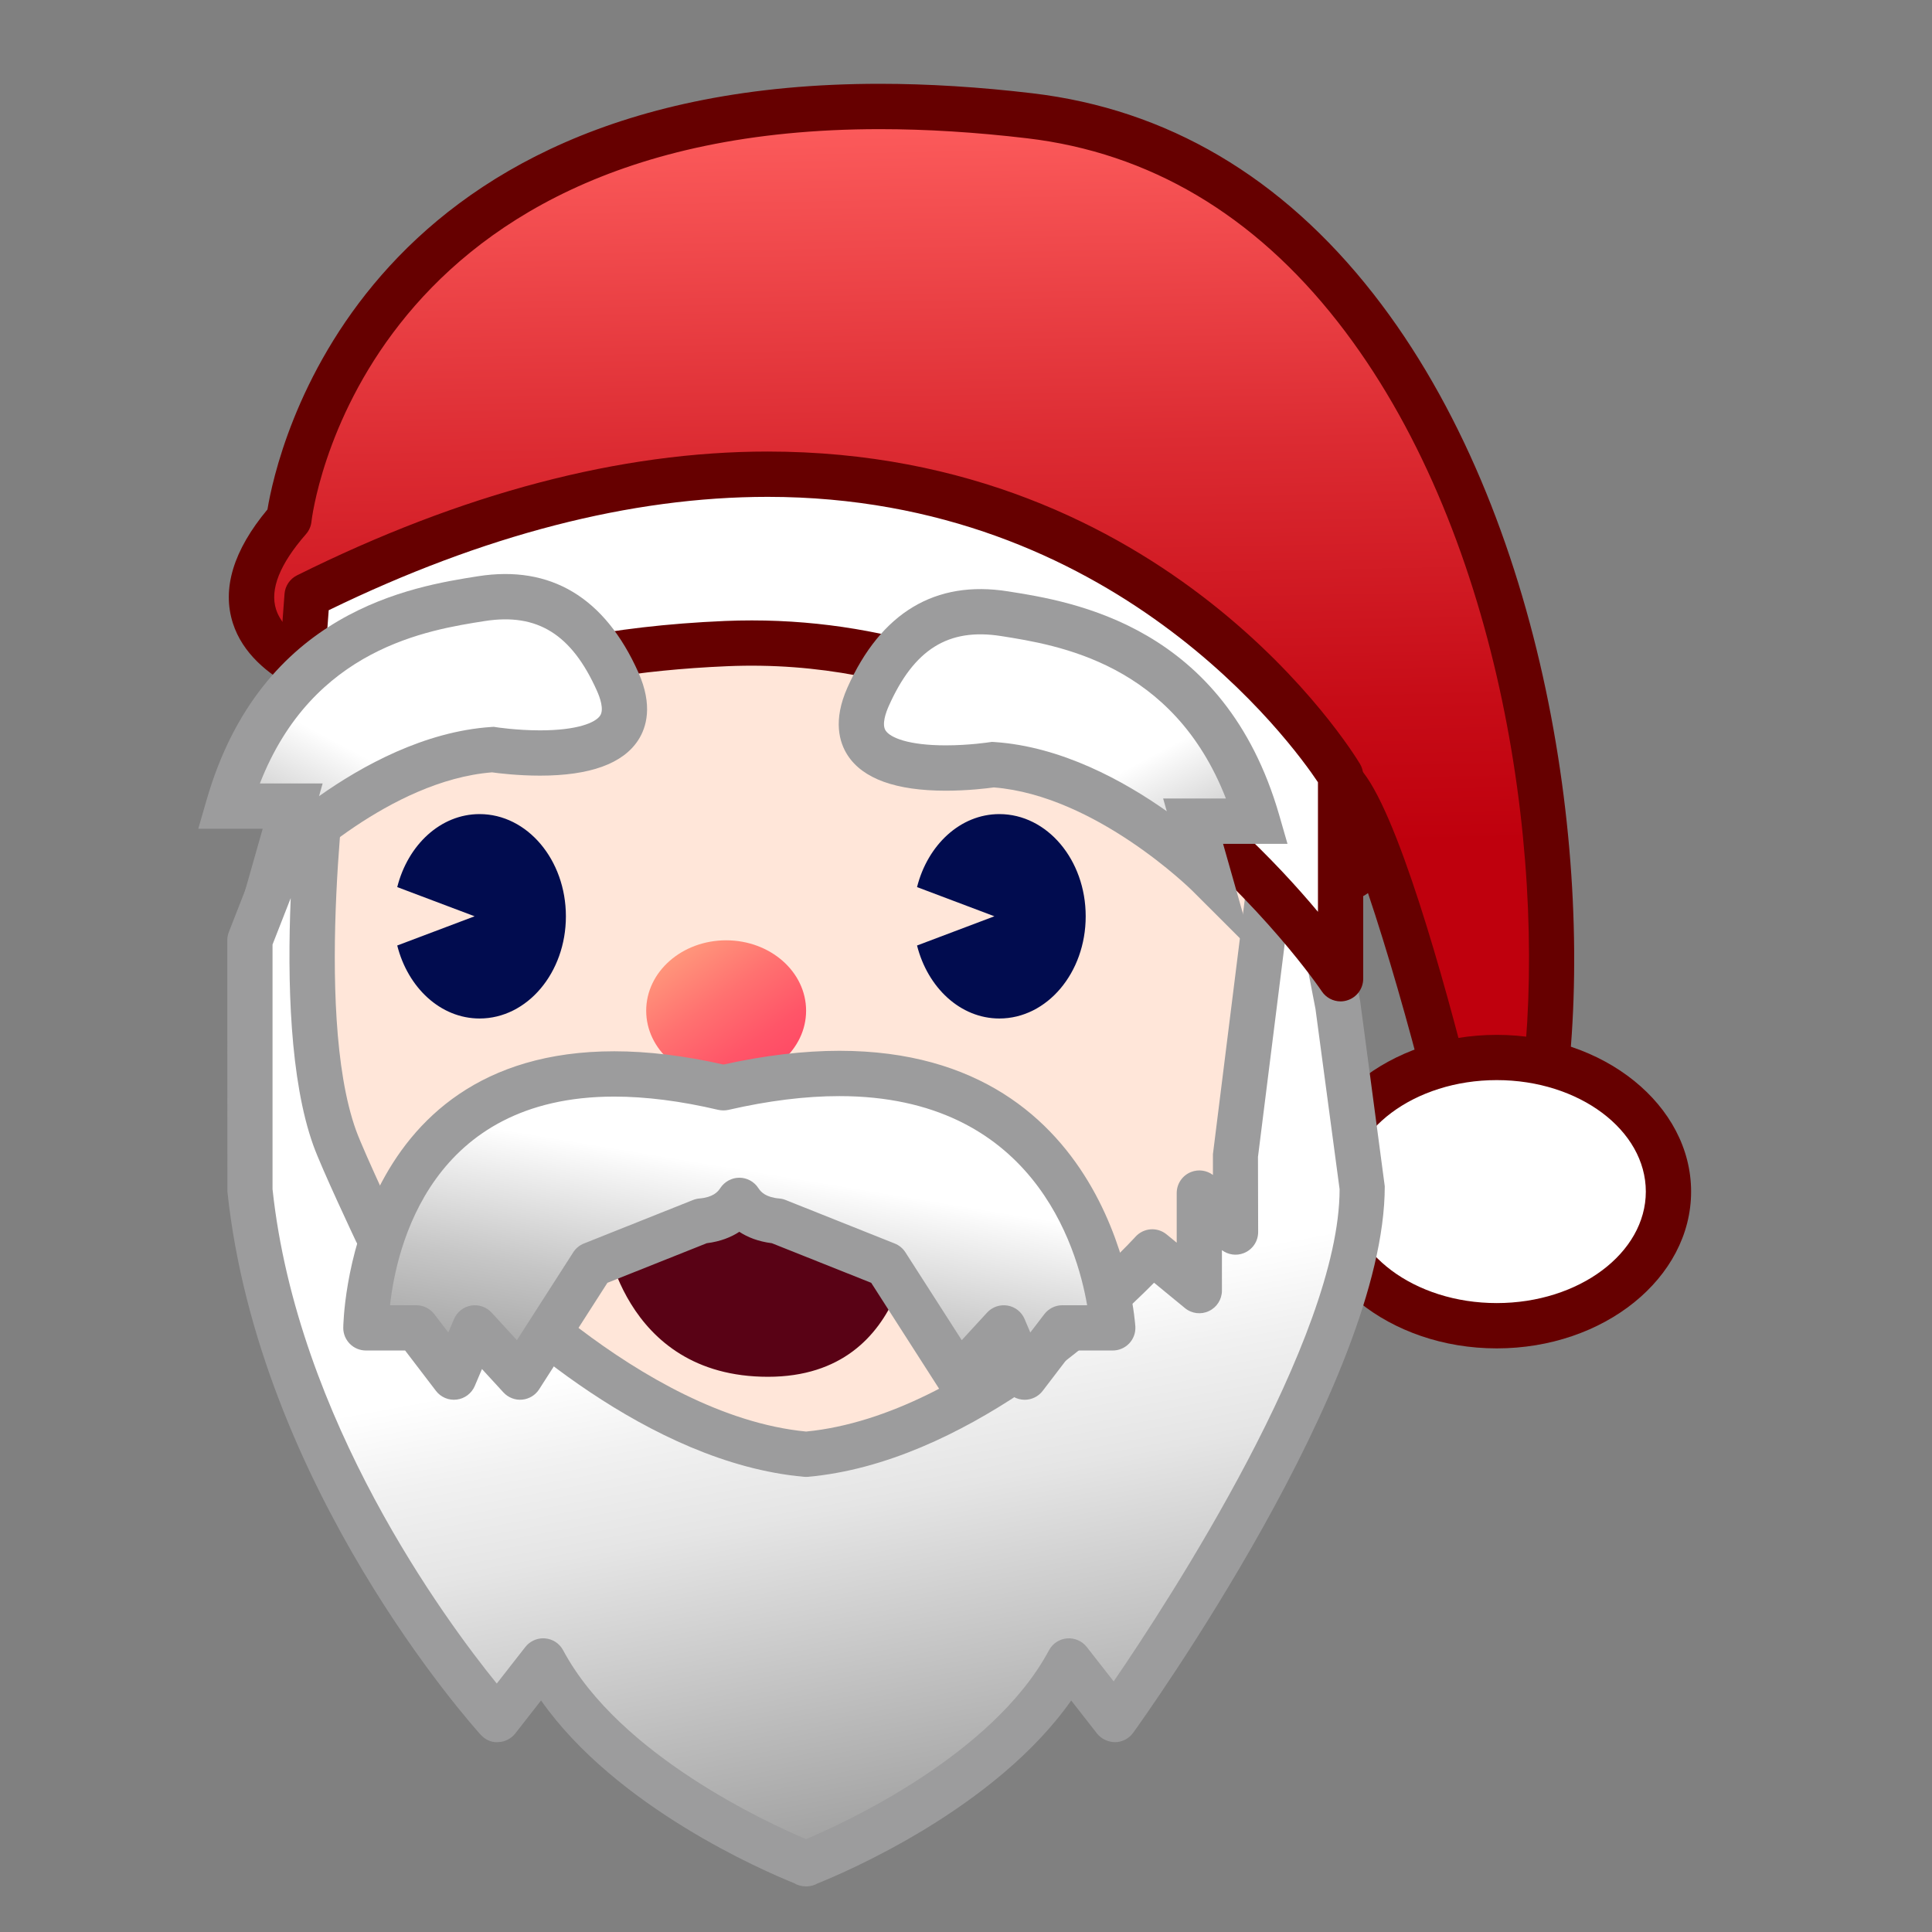 <?xml version="1.0" encoding="UTF-8"?>
<!-- Generated by phantom_svg. -->
<svg width="64px" height="64px" viewBox="0 0 64 64" preserveAspectRatio="none" xmlns="http://www.w3.org/2000/svg" xmlns:xlink="http://www.w3.org/1999/xlink" version="1.1">
  <rect x="0" y="0" width="64" height="64" fill="#808080" stroke="none"/>
  <g id="レイヤー_1">
  </g>
  <g id="_x34_._x3000_Artifacts">
    <g id='_x31_F385_santa_x28_wh_x29_'>
      <path style='fill:#FFE6D9;' d='M43.895,31.338c0,14.312-7.685,17.864-17.162,17.864
			c-9.479,0-17.161-2.201-17.161-17.864c0-9.864,7.682-17.862,17.161-17.862
			C36.21,13.476,43.895,21.474,43.895,31.338z'/>
      <g>
        <linearGradient id='SVGID_1_' gradientUnits='userSpaceOnUse' x1='29.435' y1='3.117' x2='29.918' y2='28.265'>
          <stop offset='0' style='stop-color:#FF5F5F'/>
          <stop offset='0.01' style='stop-color:#FE5E5E'/>
          <stop offset='0.465' style='stop-color:#DC2B32'/>
          <stop offset='0.809' style='stop-color:#C70C17'/>
          <stop offset='1' style='stop-color:#BF000D'/>
        </linearGradient>
        <path style='fill:url(#SVGID_1_);' d='M11.416,22.64c0,0-5.463-1.301-1.844-5.44
				c0,0,1.634-16.081,24.549-13.363c13.958,1.655,18.448,20.824,17.029,32.165h-3.193
				c0,0-2.365-9.366-3.548-10.123c0,0,1.985,3.444-0.344,3.262
				C44.065,29.142,31.52,14.007,11.416,22.64z'/>
        <path style='fill:#660000;' d='M51.15,36.752h-3.193c-0.344,0-0.643-0.233-0.728-0.566
				c-0.57-2.261-1.279-4.719-1.912-6.601c-0.276,0.2-0.682,0.354-1.311,0.304
				c-0.201-0.016-0.389-0.113-0.519-0.269c-0.074-0.089-7.541-8.892-19.86-8.892
				c-3.889,0-7.898,0.875-11.917,2.6c-0.149,0.063-0.314,0.077-0.47,0.041
				c-0.117-0.028-2.881-0.708-3.526-2.726c-0.367-1.148,0.019-2.414,1.146-3.767
				c0.313-1.902,3.005-14.1,20.281-14.1c1.602,0,3.307,0.106,5.067,0.315
				c4.452,0.528,8.25,2.763,11.288,6.645c5.743,7.337,7.343,18.807,6.397,26.358
				C51.848,36.471,51.528,36.752,51.15,36.752z M48.54,35.252h1.94
				c0.739-7.247-0.849-17.799-6.165-24.59c-2.782-3.555-6.242-5.601-10.282-6.08
				c-1.703-0.202-3.348-0.304-4.891-0.304c-17.303,0-18.811,12.868-18.824,12.998
				c-0.016,0.155-0.079,0.301-0.182,0.418C9.267,18.688,8.934,19.526,9.145,20.187
				c0.285,0.89,1.559,1.453,2.219,1.66c4.125-1.737,8.25-2.618,12.265-2.618
				c11.923,0,19.341,7.562,20.771,9.155c0.023-0.005,0.037-0.011,0.042-0.014
				c0.12-0.228-0.215-1.305-0.682-2.115c-0.173-0.3-0.118-0.678,0.132-0.917
				c0.251-0.24,0.633-0.274,0.922-0.089
				C45.997,26.005,47.602,31.602,48.54,35.252z'/>
      </g>
      <g>
        <ellipse style='fill:#FFFFFF;' cx='49.582' cy='39.474' rx='5.688' ry='4.443'/>
        <path style='fill:#660000;' d='M49.582,44.667c-3.55,0-6.438-2.33-6.438-5.193
				s2.888-5.193,6.438-5.193s6.438,2.33,6.438,5.193S53.132,44.667,49.582,44.667z
				 M49.582,35.78c-2.723,0-4.938,1.657-4.938,3.693s2.215,3.693,4.938,3.693
				s4.938-1.657,4.938-3.693S52.305,35.78,49.582,35.78z'/>
      </g>
      <linearGradient id='SVGID_2_' gradientUnits='userSpaceOnUse' x1='22.225' y1='30.899' x2='26.506' y2='36.942'>
        <stop offset='0' style='stop-color:#FFA67F'/>
        <stop offset='0.097' style='stop-color:#FF967B'/>
        <stop offset='0.366' style='stop-color:#FF7170'/>
        <stop offset='0.614' style='stop-color:#FF5568'/>
        <stop offset='0.834' style='stop-color:#FF4564'/>
        <stop offset='1' style='stop-color:#FF3F62'/>
      </linearGradient>
      <path style='fill:url(#SVGID_2_);' d='M26.703,33.481c0,1.285-1.185,2.332-2.649,2.332
			c-1.464,0-2.648-1.047-2.648-2.332c0-1.289,1.185-2.332,2.648-2.332
			C25.518,31.149,26.703,32.192,26.703,33.481z'/>
      <g>
        <path style='fill:#010C4F;' d='M15.887,26.968c-1.295,0-2.375,1.022-2.728,2.418
				l2.563,0.967l-2.563,0.968c0.352,1.395,1.433,2.418,2.728,2.418
				c1.578,0,2.859-1.516,2.859-3.384C18.746,28.483,17.465,26.968,15.887,26.968z'/>
        <g>
          <path style='fill:#010C4F;' d='M33.105,26.968c-1.293,0-2.374,1.021-2.727,2.418
					l2.563,0.967l-2.563,0.968c0.353,1.395,1.434,2.418,2.727,2.418
					c1.58,0,2.86-1.516,2.86-3.384C35.966,28.483,34.686,26.968,33.105,26.968z'/>
        </g>
      </g>
      <path style='fill:#590215;' d='M20.022,40.784l10.221-0.561c0,0,0.07,5.385-4.803,5.385
			C20.566,45.608,20.022,40.784,20.022,40.784z'/>
      <g>
        <linearGradient id='SVGID_3_' gradientUnits='userSpaceOnUse' x1='27.655' y1='43.838' x2='30.944' y2='61.517'>
          <stop offset='0' style='stop-color:#FFFFFF'/>
          <stop offset='0.155' style='stop-color:#F1F1F1'/>
          <stop offset='0.334' style='stop-color:#E5E5E5'/>
          <stop offset='1' style='stop-color:#9B9B9B'/>
        </linearGradient>
        <path style='fill:url(#SVGID_3_);' d='M44.321,33.324l-1.686-8.703l-1.707,13.611v2.582
				l-1.199-1.291v3.23l-1.56-1.281c0,0-5.564,6.176-11.468,6.703
				c-5.903-0.527-11.467-6.703-11.467-6.703l-1.56,1.281v-3.23l-1.199,1.291
				c0,0-1.121-2.373-1.389-3.119c-1.516-4.214-0.256-13.074-0.256-13.074
				l-2.553,6.528v8.245c1.027,9.65,8.2,17.566,8.2,17.566l1.516-1.939
				c2.219,4.15,8.369,6.578,8.694,6.705v0.012c0,0,0.013-0.004,0.015-0.006
				c0.003,0.002,0.016,0.006,0.016,0.006v-0.012
				c0.325-0.127,6.473-2.555,8.693-6.705l1.517,1.939
				c0,0,8.199-11.367,8.199-17.566L44.321,33.324z'/>
        <path style='fill:#9C9C9D;' d='M26.688,62.488c-0.137,0-0.273-0.038-0.391-0.11
				c-1.001-0.403-5.884-2.506-8.374-6.048l-0.854,1.093
				c-0.136,0.174-0.342,0.279-0.563,0.287c-0.22,0.021-0.435-0.081-0.583-0.245
				c-0.3-0.331-7.349-8.21-8.39-17.991l-0.004-8.324
				c0-0.093,0.018-0.186,0.051-0.273l2.553-6.528
				c0.139-0.355,0.523-0.548,0.889-0.453c0.368,0.097,0.605,0.454,0.552,0.831
				c-0.012,0.087-1.215,8.725,0.219,12.714c0.137,0.38,0.542,1.282,0.893,2.046
				l0.44-0.475c0.21-0.226,0.539-0.3,0.824-0.188
				c0.287,0.113,0.476,0.39,0.476,0.698v1.644l0.334-0.273
				c0.31-0.257,0.764-0.222,1.033,0.077c0.053,0.059,5.398,5.916,10.91,6.452
				c5.522-0.537,10.857-6.393,10.91-6.452c0.271-0.299,0.725-0.333,1.034-0.077
				l0.333,0.273v-1.644c0-0.309,0.188-0.585,0.476-0.698
				c0.244-0.096,0.518-0.056,0.724,0.098v-0.69l1.713-13.704
				c0.046-0.366,0.351-0.644,0.719-0.656c0.416-0.026,0.692,0.246,0.762,0.607
				l1.686,8.703l0.812,6.114c0.007,6.467-7.993,17.632-8.334,18.104
				c-0.138,0.191-0.358,0.307-0.594,0.312c-0.225,0-0.46-0.103-0.605-0.288
				l-0.854-1.093c-2.517,3.58-7.478,5.689-8.404,6.061
				c-0.104,0.058-0.22,0.091-0.337,0.096C26.724,62.487,26.706,62.488,26.688,62.488
				z M17.994,54.271c0.021,0,0.043,0.001,0.064,0.003
				c0.253,0.021,0.478,0.17,0.597,0.394c1.864,3.486,6.842,5.748,8.047,6.255
				c1.206-0.507,6.182-2.768,8.047-6.255c0.119-0.224,0.344-0.372,0.597-0.394
				c0.249-0.021,0.499,0.085,0.655,0.285l0.891,1.14
				c1.843-2.695,7.484-11.355,7.484-16.305l-0.799-5.972l-0.783-4.041l-1.122,8.944
				l0.006,2.488c0,0.309-0.188,0.585-0.476,0.698
				c-0.244,0.097-0.518,0.056-0.724-0.098v1.339c0,0.29-0.167,0.554-0.43,0.678
				c-0.259,0.125-0.57,0.088-0.797-0.099l-1.021-0.839
				c-1.524,1.544-6.306,5.968-11.463,6.429c-0.045,0.004-0.089,0.004-0.134,0
				c-5.157-0.461-9.938-4.885-11.462-6.429l-1.021,0.839
				c-0.224,0.186-0.534,0.224-0.796,0.099c-0.262-0.124-0.43-0.388-0.43-0.678
				v-1.339c-0.16,0.119-0.361,0.17-0.563,0.141
				c-0.246-0.038-0.457-0.195-0.563-0.421c-0.046-0.099-1.14-2.415-1.417-3.186
				c-0.779-2.167-0.866-5.429-0.751-8.196l-0.602,1.538v8.104
				c0.816,7.64,5.728,14.28,7.428,16.377l0.947-1.212
				C17.545,54.377,17.764,54.271,17.994,54.271z'/>
      </g>
      <g>
        <linearGradient id='SVGID_4_' gradientUnits='userSpaceOnUse' x1='25.305' y1='38.842' x2='23.838' y2='47.642'>
          <stop offset='0' style='stop-color:#FFFFFF'/>
          <stop offset='0.049' style='stop-color:#F9F9F9'/>
          <stop offset='0.486' style='stop-color:#C6C6C6'/>
          <stop offset='0.816' style='stop-color:#A7A7A7'/>
          <stop offset='1' style='stop-color:#9B9B9B'/>
        </linearGradient>
        <path style='fill:url(#SVGID_4_);' d='M23.964,36.034c-11.823-2.776-11.843,7.953-11.843,7.953
				h1.67l1.246,1.632l0.695-1.632l1.498,1.632l2.391-3.73l3.611-1.44
				c0.633-0.055,1.024-0.32,1.259-0.685c0.234,0.364,0.626,0.63,1.259,0.685
				l3.611,1.44l2.391,3.73l1.498-1.632l0.693,1.632l1.248-1.632h1.669
				C36.861,43.987,36.312,33.199,23.964,36.034z'/>
        <path style='fill:#9C9C9D;' d='M33.944,46.369c-0.031,0-0.062-0.002-0.094-0.006
				c-0.265-0.033-0.492-0.205-0.597-0.451l-0.238-0.56l-0.71,0.773
				c-0.158,0.172-0.383,0.264-0.617,0.24c-0.232-0.02-0.441-0.146-0.567-0.343
				l-2.261-3.527l-3.291-1.312c-0.454-0.057-0.806-0.199-1.078-0.378
				c-0.272,0.179-0.625,0.321-1.078,0.378l-3.292,1.312l-2.261,3.527
				c-0.125,0.196-0.335,0.323-0.567,0.343c-0.227,0.023-0.459-0.069-0.617-0.24
				l-0.71-0.774l-0.239,0.562c-0.104,0.245-0.332,0.417-0.597,0.45
				c-0.266,0.033-0.527-0.077-0.689-0.289l-1.021-1.337h-1.299
				c-0.199,0-0.39-0.079-0.531-0.22c-0.141-0.142-0.22-0.332-0.219-0.531
				c0-0.092,0.118-9.161,8.977-9.161c1.112,0,2.329,0.148,3.618,0.439
				c1.364-0.302,2.656-0.455,3.84-0.455c9.232,0,9.799,9.048,9.804,9.14
				c0.011,0.205-0.063,0.406-0.205,0.555c-0.142,0.149-0.339,0.233-0.544,0.233
				H35.562l-1.022,1.338C34.397,46.262,34.176,46.369,33.944,46.369z M24.492,39.014
				c0,0,0,0,0,0c0.255,0,0.492,0.13,0.63,0.344
				c0.083,0.129,0.245,0.305,0.693,0.344c0.073,0.006,0.145,0.023,0.213,0.051
				l3.611,1.44c0.146,0.058,0.269,0.16,0.354,0.292l1.866,2.91l0.84-0.914
				c0.172-0.188,0.429-0.274,0.679-0.232c0.252,0.043,0.464,0.211,0.563,0.446
				l0.189,0.446l0.466-0.609c0.142-0.186,0.362-0.294,0.596-0.294h0.821
				c-0.341-1.976-1.833-6.928-8.208-6.928c-1.121,0-2.357,0.153-3.674,0.456
				c-0.112,0.025-0.229,0.023-0.339-0.001c-1.241-0.292-2.399-0.439-3.445-0.439
				c-6.069,0-7.212,4.973-7.427,6.912h0.871c0.234,0,0.454,0.109,0.596,0.295
				l0.464,0.608l0.19-0.447c0.1-0.234,0.312-0.402,0.563-0.445
				c0.252-0.042,0.507,0.045,0.68,0.232l0.839,0.914l1.866-2.91
				c0.084-0.132,0.208-0.234,0.354-0.292l3.611-1.44
				c0.068-0.027,0.14-0.045,0.213-0.051c0.448-0.039,0.61-0.215,0.693-0.344
				C24,39.144,24.237,39.014,24.492,39.014z'/>
      </g>
      <g>
        <path style='fill:#FFFFFF;' d='M10.173,19.731l-0.602,8.067c0,0,1.828-5.939,14.482-6.478
				C36.707,20.78,44.409,32.422,44.409,32.422v-6.73
				C44.409,25.692,33.773,7.989,10.173,19.731z'/>
        <path style='fill:#660000;' d='M44.409,33.172c-0.247,0-0.483-0.122-0.625-0.336
				c-0.074-0.11-7.64-11.285-19.698-10.767
				c-11.986,0.51-13.781,5.895-13.797,5.949c-0.112,0.365-0.478,0.584-0.856,0.516
				c-0.375-0.071-0.637-0.412-0.609-0.792L9.425,19.675
				c0.02-0.264,0.177-0.498,0.414-0.616c5.469-2.721,10.714-4.101,15.59-4.101
				c13.252,0,19.368,9.924,19.622,10.347c0.07,0.117,0.107,0.25,0.107,0.386v6.73
				c0,0.331-0.217,0.622-0.533,0.718C44.554,33.161,44.481,33.172,44.409,33.172z
				 M24.907,20.552c9.481,0,16.046,6.418,18.752,9.653v-4.292
				c-0.853-1.278-6.759-9.454-18.229-9.454c-4.53,0-9.419,1.263-14.541,3.755
				l-0.365,4.893c1.879-1.884,5.746-4.207,13.498-4.537
				C24.319,20.558,24.615,20.552,24.907,20.552z'/>
      </g>
      <g>
        <linearGradient id='SVGID_5_' gradientUnits='userSpaceOnUse' x1='35.517' y1='26.183' x2='38.892' y2='32.558' gradientTransform='matrix(1 -0 0 1 0.05 0.214)'>
          <stop offset='0' style='stop-color:#FFFFFF'/>
          <stop offset='0.049' style='stop-color:#F9F9F9'/>
          <stop offset='0.486' style='stop-color:#C6C6C6'/>
          <stop offset='0.816' style='stop-color:#A7A7A7'/>
          <stop offset='1' style='stop-color:#9B9B9B'/>
        </linearGradient>
        <path style='fill:url(#SVGID_5_);' d='M28.757,23.08c0.817-1.831,2.132-3.125,4.514-2.75
				c2.38,0.375,6.756,1.249,8.382,6.874h-2.13l0.505,1.775
				c0,0-3.393-3.399-7.134-3.648C32.894,25.33,27.362,26.206,28.757,23.08z'/>
        <path style='fill:#9C9C9D;' d='M41.538,31.545l-2.04-2.037
				c-0.032-0.032-3.197-3.156-6.577-3.424c-0.229,0.032-0.86,0.109-1.59,0.109
				c-1.653,0-2.748-0.396-3.253-1.175c-0.272-0.419-0.494-1.148-0.005-2.243
				c1.109-2.485,2.912-3.567,5.315-3.186c2.146,0.337,7.171,1.128,8.986,7.406
				l0.276,0.958h-2.134L41.538,31.545z M32.86,24.576l0.084,0.005
				c2.219,0.148,4.287,1.289,5.707,2.293l-0.12-0.422h2.079
				c-1.748-4.485-5.561-5.084-7.454-5.383c-1.746-0.272-2.877,0.442-3.713,2.315
				c-0.097,0.217-0.239,0.611-0.106,0.816c0.154,0.237,0.759,0.491,1.995,0.491
				c0.775,0,1.44-0.103,1.446-0.104L32.86,24.576z'/>
      </g>
      <g>
        <linearGradient id='SVGID_6_' gradientUnits='userSpaceOnUse' x1='52.642' y1='25.686' x2='56.017' y2='32.061' gradientTransform='matrix(-1 -0 -0 1 66.294 0.214)'>
          <stop offset='0' style='stop-color:#FFFFFF'/>
          <stop offset='0.049' style='stop-color:#F9F9F9'/>
          <stop offset='0.486' style='stop-color:#C6C6C6'/>
          <stop offset='0.816' style='stop-color:#A7A7A7'/>
          <stop offset='1' style='stop-color:#9B9B9B'/>
        </linearGradient>
        <path style='fill:url(#SVGID_6_);' d='M20.462,22.58c-0.817-1.831-2.133-3.125-4.514-2.75
				s-6.757,1.249-8.383,6.874h2.13l-0.505,1.775c0,0,3.393-3.399,7.135-3.648
				C16.325,24.83,21.856,25.706,20.462,22.58z'/>
        <path style='fill:#9C9C9D;' d='M7.678,31.056l1.024-3.603H6.568l0.277-0.958
				c1.815-6.278,6.841-7.068,8.987-7.406c2.407-0.379,4.206,0.701,5.315,3.186
				c0.488,1.095,0.267,1.824-0.006,2.244c-0.506,0.779-1.6,1.175-3.253,1.175
				c0,0,0,0-0,0c-0.729,0-1.361-0.077-1.589-0.109
				c-3.392,0.27-6.545,3.392-6.577,3.424L7.678,31.056z M8.609,25.953h2.079
				L10.568,26.375c1.42-1.005,3.488-2.146,5.707-2.293l0.083-0.005l0.083,0.013
				c0.006,0.001,0.671,0.104,1.446,0.104l0,0c1.236,0,1.841-0.254,1.995-0.491
				c0.133-0.205-0.009-0.599-0.106-0.816c-0.836-1.874-1.973-2.585-3.712-2.315
				C14.17,20.869,10.357,21.468,8.609,25.953z'/>
      </g>
    </g>
  </g>
</svg>